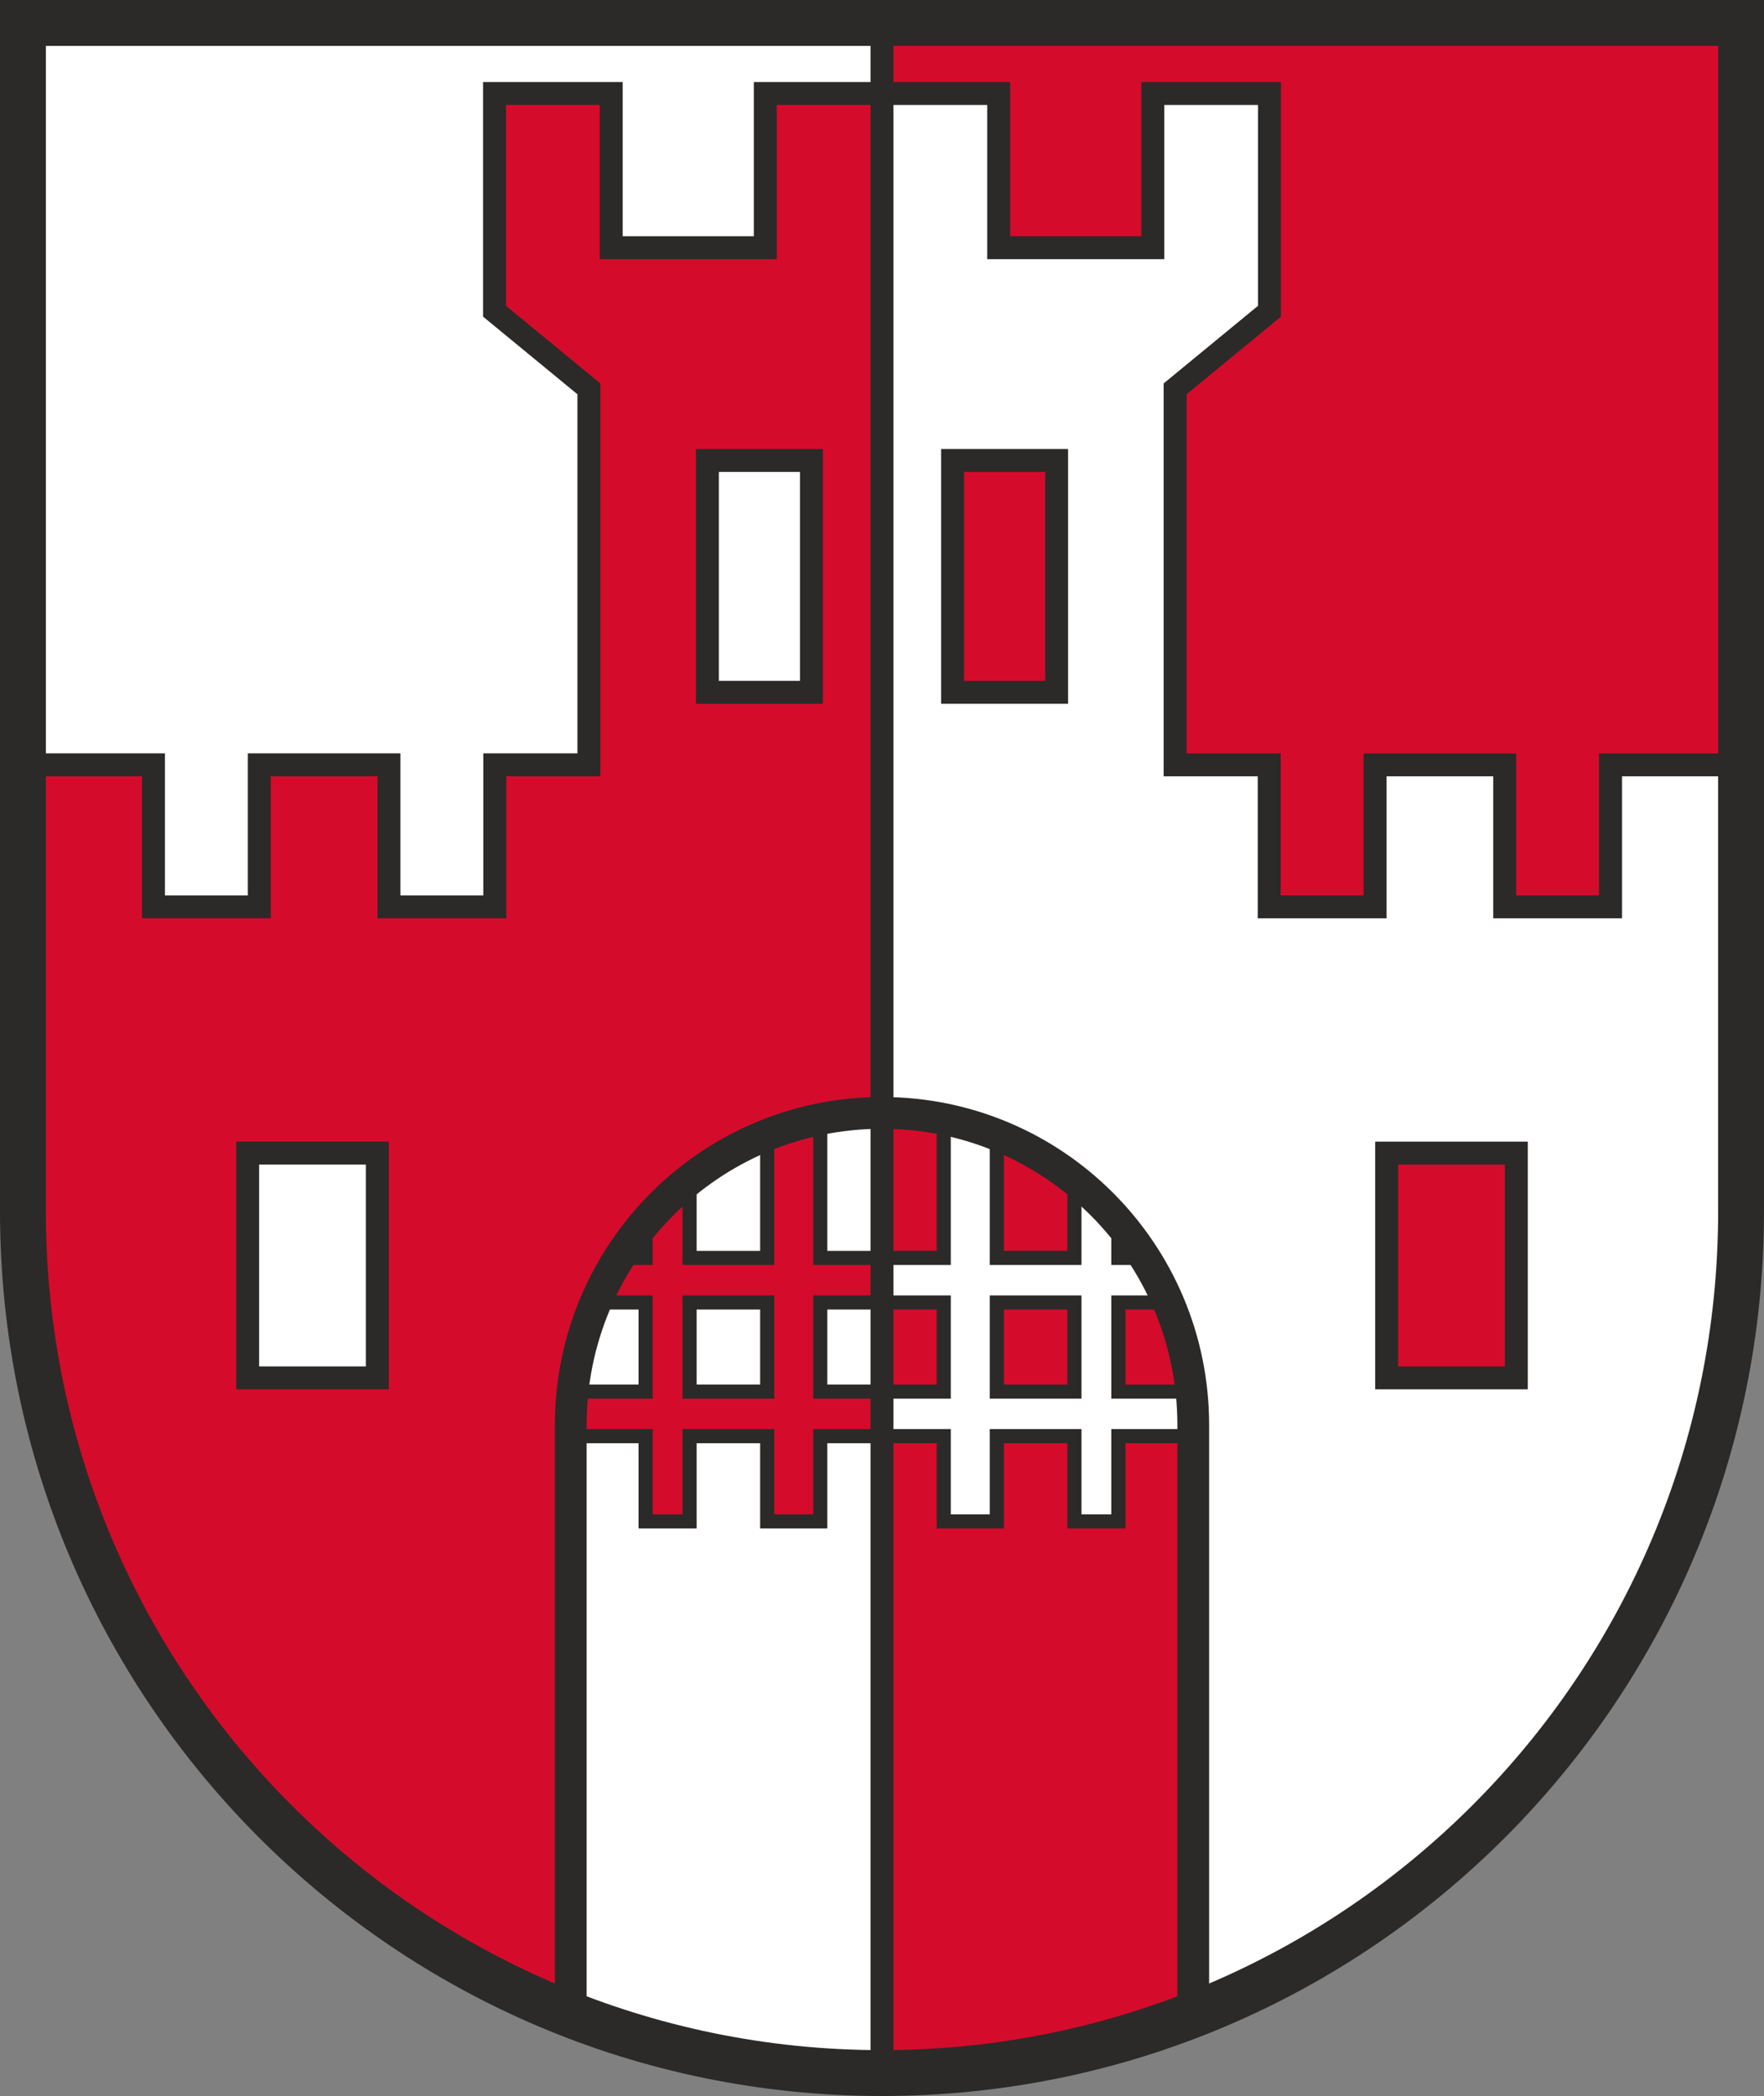 <svg viewBox="0 0 500 594" xmlns="http://www.w3.org/2000/svg"><rect x="0" y="0" width="500" height="594" fill="#808080" stroke="none"/><path d="M250 587.5C115.55 587.5 6.54 478.22 6.5 343.38V6.5H250z" fill="#fff"/><path d="M250 587.5c134.45 0 243.46-109.28 243.5-244.12V6.5H250z" fill="#d50b2b"/><path d="M250 26.5v561C115.55 587.5 6.54 478.22 6.5 343.38V230.5l.25.268V216.75H43.5v40.258h30V216.75h36.75v40.258h30V216.75h26.67V110.2l-26.75-22V26.5h33.08v43.7h43.67V26.5zm-20 104h-29.5v65.699H230zM106.95 326.79H70.2v63.699h36.75z" fill="#d50b2b" fill-rule="evenodd" style="paint-order:markers fill stroke"/><path d="M250 26.5v561c134.45 0 243.46-109.28 243.5-244.12V230.5l-.25.268V216.75H456.5v40.258h-30V216.75h-36.75v40.258h-30V216.75h-26.67V110.2l26.75-22V26.5h-33.08v43.7h-43.67V26.5zm20 104h29.5v65.699H270zm123.05 196.29h36.75v63.699h-36.75z" fill="#fff" fill-rule="evenodd" style="paint-order:markers fill stroke"/><path d="M250 315.39c-48.716 0-88.211 39.596-88.225 88.449v167.13c27.356 10.669 57.107 16.533 88.225 16.533z" fill="#fff"/><path d="M250 315.39V587.5c31.118 0 60.868-5.864 88.225-16.533v-167.13c-.014-48.854-39.509-88.449-88.225-88.449z" fill="#d50b2b"/><path d="M232.5 317.13v39.367H250v12.623h-17.5v25.254H250v12.623h-17.5v24.168h-15.041v-24.168h-22v24.168H183v-24.168h-21.225v-3.162c0-3.196.173-6.352.504-9.461h20.72V369.12h-14.16a88.325 88.325 0 0 1 6.634-12.623H183v-10.193a88.84 88.84 0 0 1 12.459-11.99v22.184h22v-34.896a87.361 87.361 0 0 1 15.041-4.47zm-15.041 51.99h-22v25.254h22z" fill="#d50b2b" fill-rule="evenodd" stroke="#2b2a28" stroke-width="4" style="paint-order:markers fill stroke"/><path d="M267.5 317.13v39.367H250v12.623h17.5v25.254H250v12.623h17.5v24.168h15.041v-24.168h22v24.168H317v-24.168h21.225v-3.162c0-3.196-.173-6.352-.504-9.461h-20.72V369.12h14.16a88.325 88.325 0 0 0-6.634-12.623H317v-10.193a88.84 88.84 0 0 0-12.459-11.99v22.184h-22v-34.896a87.361 87.361 0 0 0-15.041-4.47zm15.041 51.99h22v25.254h-22z" fill="#fff" fill-rule="evenodd" stroke="#2b2a28" stroke-width="4" style="paint-order:markers fill stroke"/><g fill="none" stroke="#2b2a28"><path d="M250 315.39c-48.716 0-88.211 39.596-88.225 88.449v167.13c27.356 10.669 57.107 16.533 88.225 16.533s60.868-5.864 88.225-16.533v-167.13c-.014-48.854-39.509-88.449-88.225-88.449z" stroke-width="9"/><path d="M250 6.5v581" stroke-width="6.5"/><path d="M6.5 6.5v336.88C6.539 478.21 115.55 587.5 250 587.5s243.46-109.28 243.5-244.12V6.5z" stroke-width="13"/><path d="M140.17 26.5v61.699l26.75 22v106.55h-26.67v40.258h-30v-40.258H73.5v40.258h-30v-40.258H6.75v14.018l-.25-.268v112.88C6.539 478.21 115.55 587.5 250 587.5s243.46-109.28 243.5-244.12V230.5l-.25.268v-14.018H456.5v40.258h-30v-40.258h-36.75v40.258h-30v-40.258h-26.67v-106.55l26.75-22V26.5h-33.08v43.699h-43.67V26.5h-66.16v43.699h-43.67V26.5zm60.33 104H230v65.699h-29.5zm69.5 0h29.5v65.699H270zM70.2 326.79h36.75v63.699H70.2zm322.85 0h36.75v63.699h-36.75z" stroke-width="6.5" style="paint-order:markers fill stroke"/></g></svg>